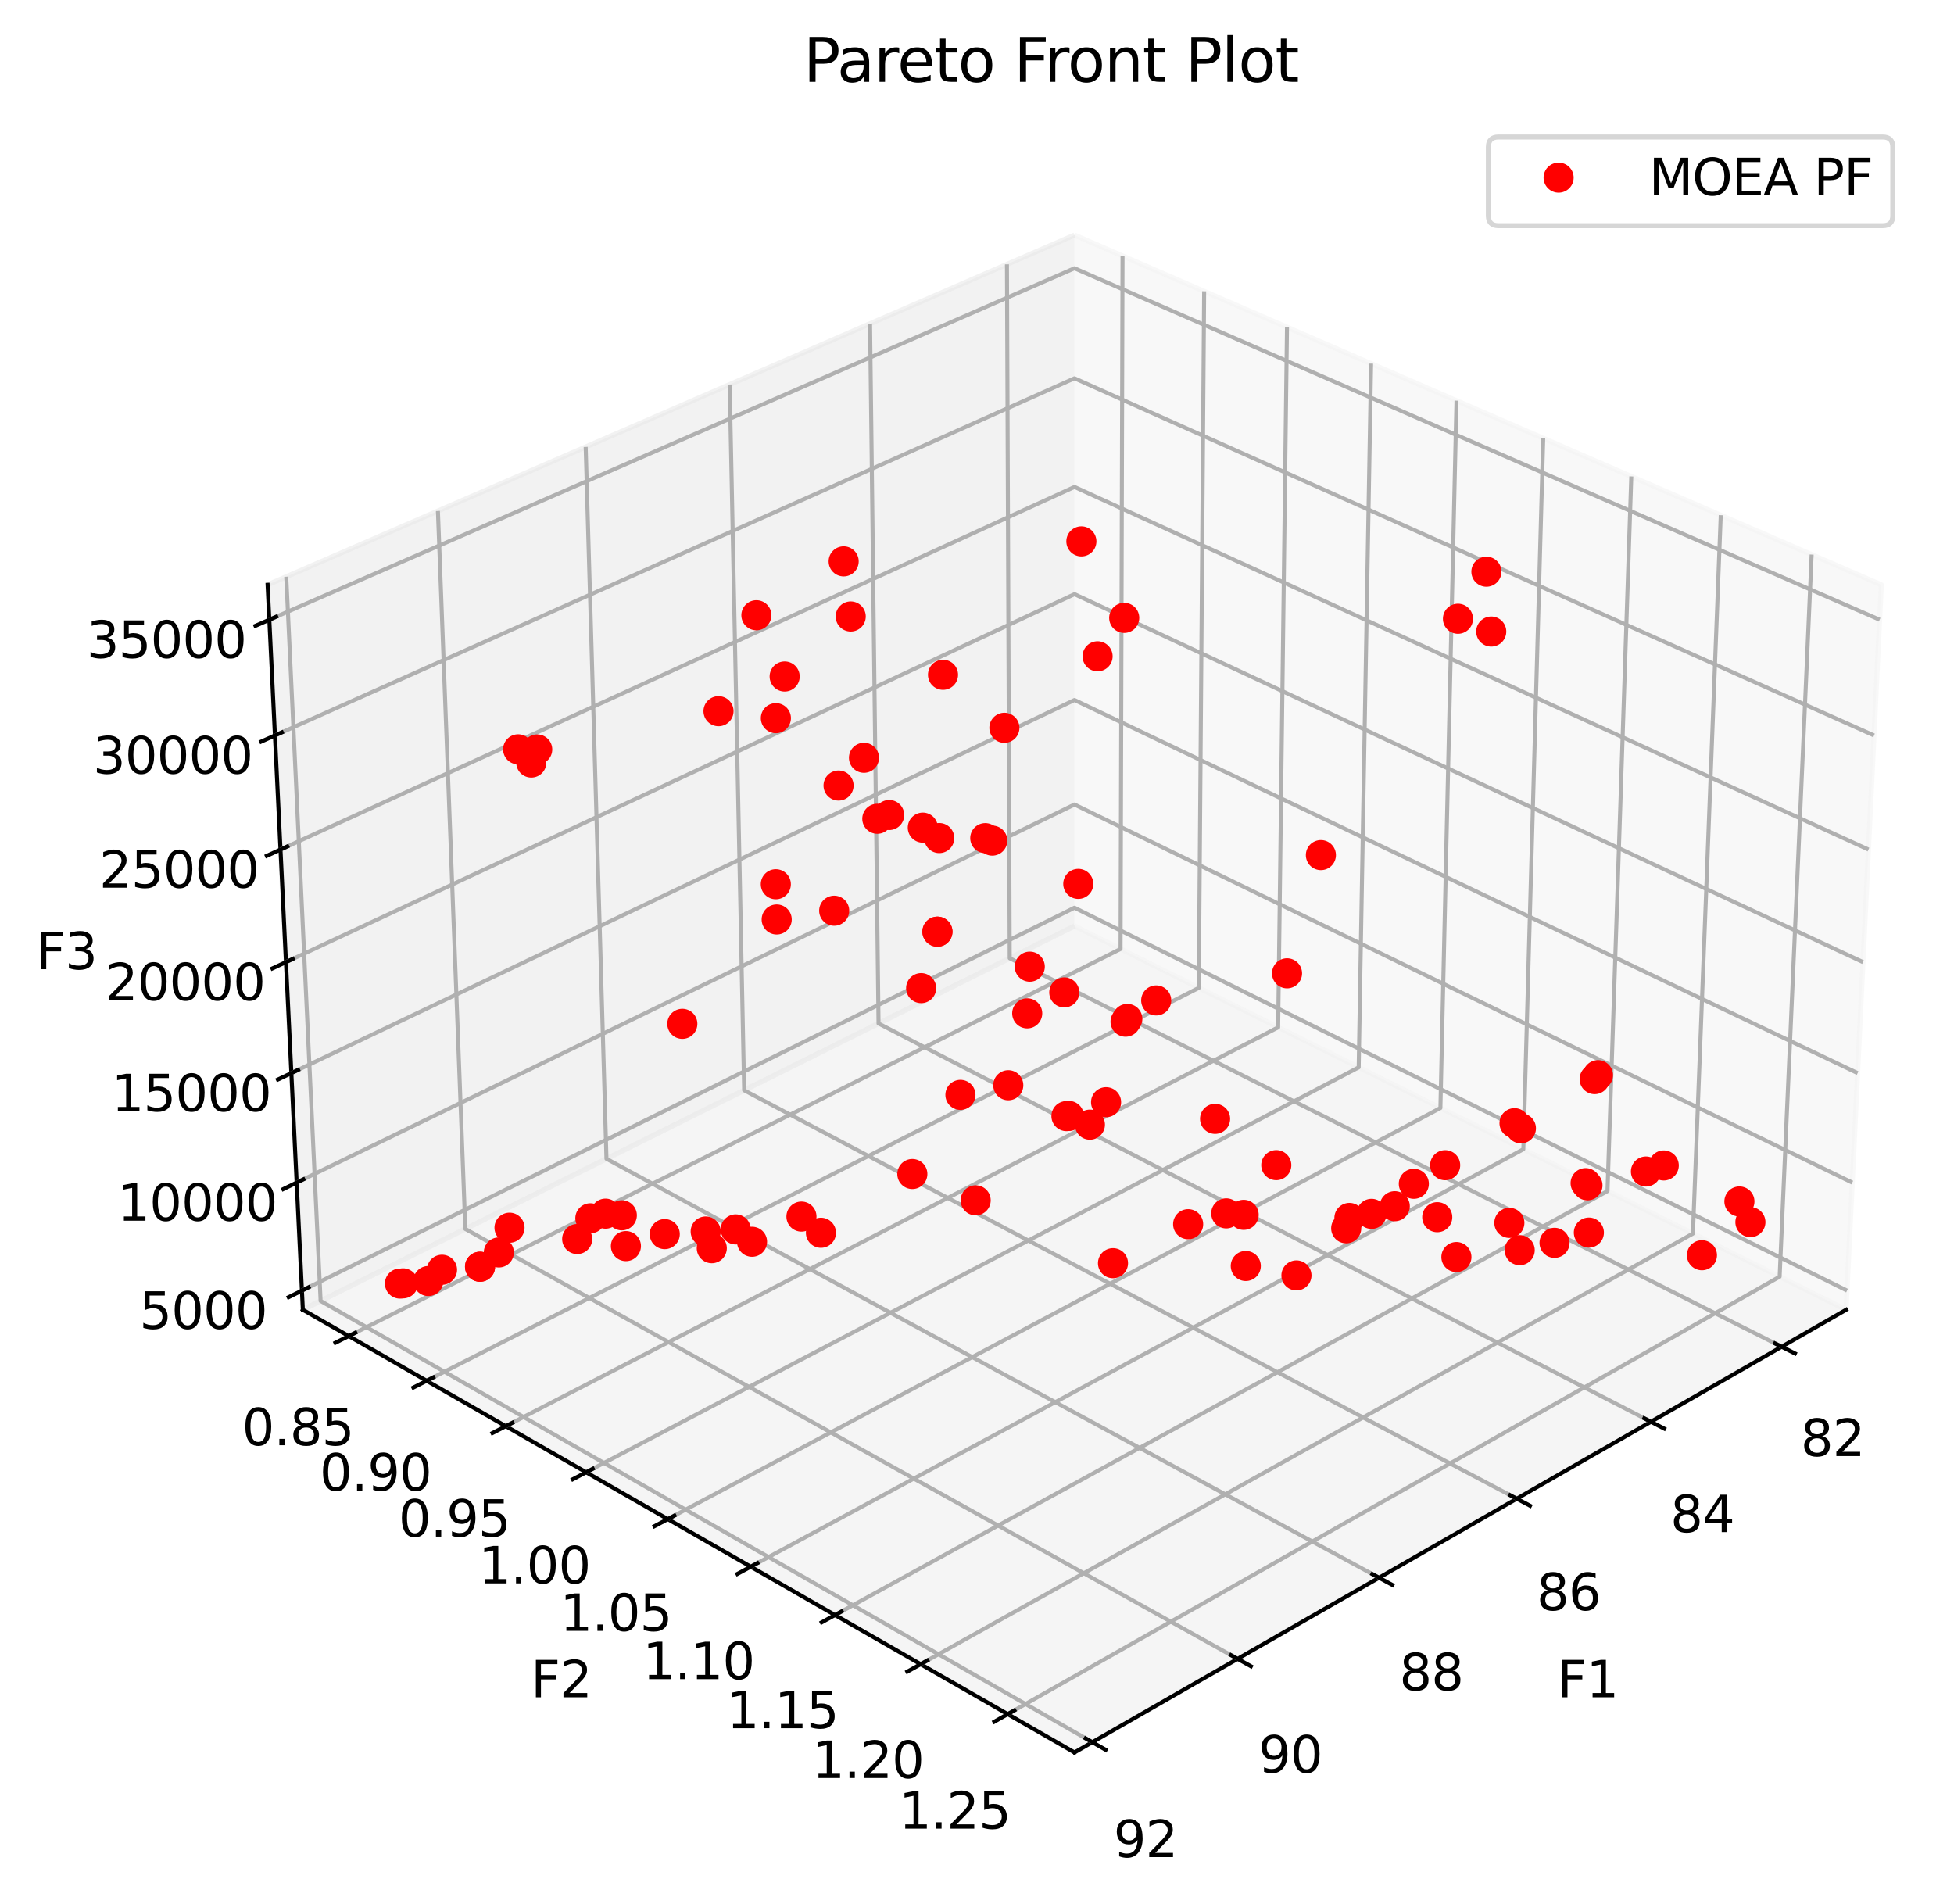 <?xml version="1.0" encoding="utf-8" standalone="no"?>
<!DOCTYPE svg PUBLIC "-//W3C//DTD SVG 1.1//EN"
  "http://www.w3.org/Graphics/SVG/1.1/DTD/svg11.dtd">
<svg height="379.488pt" version="1.1" viewBox="0 0 389.525 379.488" width="389.525pt" xmlns="http://www.w3.org/2000/svg" xmlns:xlink="http://www.w3.org/1999/xlink">
 <defs>
  <style type="text/css">*{stroke-linecap:butt;stroke-linejoin:round;}</style>
 </defs>
 <g id="figure_1">
  <g id="patch_1">
   <path d="M 0 379.488 
L 389.525 379.488 
L 389.525 0 
L 0 0 
z
" style="fill:#ffffff;"/>
  </g>
  <g id="patch_2">
   <path d="M 36.725 367.918 
L 382.325 367.918 
L 382.325 22.318 
L 36.725 22.318 
z
" style="fill:#ffffff;"/>
  </g>
  <g id="pane3d_1">
   <g id="patch_3">
    <path d="M 214.195 184.601 
L 368.018 261.095 
L 375.042 116.574 
L 214.195 46.858 
" style="fill:#f2f2f2;opacity:0.5;stroke:#f2f2f2;stroke-linejoin:miter;"/>
   </g>
  </g>
  <g id="pane3d_2">
   <g id="patch_4">
    <path d="M 214.195 184.601 
L 60.373 261.095 
L 53.349 116.574 
L 214.195 46.858 
" style="fill:#e6e6e6;opacity:0.5;stroke:#e6e6e6;stroke-linejoin:miter;"/>
   </g>
  </g>
  <g id="pane3d_3">
   <g id="patch_5">
    <path d="M 214.195 184.601 
L 60.373 261.095 
L 214.195 349.337 
L 368.018 261.095 
" style="fill:#ececec;opacity:0.5;stroke:#ececec;stroke-linejoin:miter;"/>
   </g>
  </g>
  <g id="axis3d_1">
   <g id="line2d_1">
    <path d="M 368.018 261.095 
L 214.195 349.337 
" style="fill:none;stroke:#000000;stroke-linecap:square;stroke-width:0.8;"/>
   </g>
   <g id="text_1">
    <!-- F1 -->
    <g transform="translate(310.455 338.349)scale(0.1 -0.1)">
     <defs>
      <path d="M 628 4666 
L 3309 4666 
L 3309 4134 
L 1259 4134 
L 1259 2759 
L 3109 2759 
L 3109 2228 
L 1259 2228 
L 1259 0 
L 628 0 
L 628 4666 
z
" id="DejaVuSans-46" transform="scale(0.016)"/>
      <path d="M 794 531 
L 1825 531 
L 1825 4091 
L 703 3866 
L 703 4441 
L 1819 4666 
L 2450 4666 
L 2450 531 
L 3481 531 
L 3481 0 
L 794 0 
L 794 531 
z
" id="DejaVuSans-31" transform="scale(0.016)"/>
     </defs>
     <use xlink:href="#DejaVuSans-46"/>
     <use x="57.52" xlink:href="#DejaVuSans-31"/>
    </g>
   </g>
   <g id="Line3DCollection_1">
    <path d="M 355.167 268.467 
L 201.284 191.022 
L 200.732 52.693 
" style="fill:none;stroke:#b0b0b0;stroke-width:0.8;"/>
    <path d="M 329.105 283.418 
L 175.134 204.026 
L 173.443 64.521 
" style="fill:none;stroke:#b0b0b0;stroke-width:0.8;"/>
    <path d="M 302.361 298.76 
L 148.346 217.347 
L 145.459 76.651 
" style="fill:none;stroke:#b0b0b0;stroke-width:0.8;"/>
    <path d="M 274.907 314.51 
L 120.897 230.998 
L 116.753 89.093 
" style="fill:none;stroke:#b0b0b0;stroke-width:0.8;"/>
    <path d="M 246.714 330.683 
L 92.761 244.989 
L 87.297 101.86 
" style="fill:none;stroke:#b0b0b0;stroke-width:0.8;"/>
    <path d="M 217.752 347.297 
L 63.912 259.335 
L 57.061 114.966 
" style="fill:none;stroke:#b0b0b0;stroke-width:0.8;"/>
   </g>
   <g id="xtick_1">
    <g id="line2d_2">
     <path d="M 353.849 267.804 
L 357.809 269.797 
" style="fill:none;stroke:#000000;stroke-linecap:square;stroke-width:0.8;"/>
    </g>
    <g id="text_2">
     <!-- 82 -->
     <g transform="translate(358.964 290.26)scale(0.1 -0.1)">
      <defs>
       <path d="M 2034 2216 
Q 1584 2216 1326 1975 
Q 1069 1734 1069 1313 
Q 1069 891 1326 650 
Q 1584 409 2034 409 
Q 2484 409 2743 651 
Q 3003 894 3003 1313 
Q 3003 1734 2745 1975 
Q 2488 2216 2034 2216 
z
M 1403 2484 
Q 997 2584 770 2862 
Q 544 3141 544 3541 
Q 544 4100 942 4425 
Q 1341 4750 2034 4750 
Q 2731 4750 3128 4425 
Q 3525 4100 3525 3541 
Q 3525 3141 3298 2862 
Q 3072 2584 2669 2484 
Q 3125 2378 3379 2068 
Q 3634 1759 3634 1313 
Q 3634 634 3220 271 
Q 2806 -91 2034 -91 
Q 1263 -91 848 271 
Q 434 634 434 1313 
Q 434 1759 690 2068 
Q 947 2378 1403 2484 
z
M 1172 3481 
Q 1172 3119 1398 2916 
Q 1625 2713 2034 2713 
Q 2441 2713 2670 2916 
Q 2900 3119 2900 3481 
Q 2900 3844 2670 4047 
Q 2441 4250 2034 4250 
Q 1625 4250 1398 4047 
Q 1172 3844 1172 3481 
z
" id="DejaVuSans-38" transform="scale(0.016)"/>
       <path d="M 1228 531 
L 3431 531 
L 3431 0 
L 469 0 
L 469 531 
Q 828 903 1448 1529 
Q 2069 2156 2228 2338 
Q 2531 2678 2651 2914 
Q 2772 3150 2772 3378 
Q 2772 3750 2511 3984 
Q 2250 4219 1831 4219 
Q 1534 4219 1204 4116 
Q 875 4013 500 3803 
L 500 4441 
Q 881 4594 1212 4672 
Q 1544 4750 1819 4750 
Q 2544 4750 2975 4387 
Q 3406 4025 3406 3419 
Q 3406 3131 3298 2873 
Q 3191 2616 2906 2266 
Q 2828 2175 2409 1742 
Q 1991 1309 1228 531 
z
" id="DejaVuSans-32" transform="scale(0.016)"/>
      </defs>
      <use xlink:href="#DejaVuSans-38"/>
      <use x="63.623" xlink:href="#DejaVuSans-32"/>
     </g>
    </g>
   </g>
   <g id="xtick_2">
    <g id="line2d_3">
     <path d="M 327.785 282.737 
L 331.751 284.782 
" style="fill:none;stroke:#000000;stroke-linecap:square;stroke-width:0.8;"/>
    </g>
    <g id="text_3">
     <!-- 84 -->
     <g transform="translate(332.987 305.422)scale(0.1 -0.1)">
      <defs>
       <path d="M 2419 4116 
L 825 1625 
L 2419 1625 
L 2419 4116 
z
M 2253 4666 
L 3047 4666 
L 3047 1625 
L 3713 1625 
L 3713 1100 
L 3047 1100 
L 3047 0 
L 2419 0 
L 2419 1100 
L 313 1100 
L 313 1709 
L 2253 4666 
z
" id="DejaVuSans-34" transform="scale(0.016)"/>
      </defs>
      <use xlink:href="#DejaVuSans-38"/>
      <use x="63.623" xlink:href="#DejaVuSans-34"/>
     </g>
    </g>
   </g>
   <g id="xtick_3">
    <g id="line2d_4">
     <path d="M 301.039 298.061 
L 305.01 300.16 
" style="fill:none;stroke:#000000;stroke-linecap:square;stroke-width:0.8;"/>
    </g>
    <g id="text_4">
     <!-- 86 -->
     <g transform="translate(306.328 320.981)scale(0.1 -0.1)">
      <defs>
       <path d="M 2113 2584 
Q 1688 2584 1439 2293 
Q 1191 2003 1191 1497 
Q 1191 994 1439 701 
Q 1688 409 2113 409 
Q 2538 409 2786 701 
Q 3034 994 3034 1497 
Q 3034 2003 2786 2293 
Q 2538 2584 2113 2584 
z
M 3366 4563 
L 3366 3988 
Q 3128 4100 2886 4159 
Q 2644 4219 2406 4219 
Q 1781 4219 1451 3797 
Q 1122 3375 1075 2522 
Q 1259 2794 1537 2939 
Q 1816 3084 2150 3084 
Q 2853 3084 3261 2657 
Q 3669 2231 3669 1497 
Q 3669 778 3244 343 
Q 2819 -91 2113 -91 
Q 1303 -91 875 529 
Q 447 1150 447 2328 
Q 447 3434 972 4092 
Q 1497 4750 2381 4750 
Q 2619 4750 2861 4703 
Q 3103 4656 3366 4563 
z
" id="DejaVuSans-36" transform="scale(0.016)"/>
      </defs>
      <use xlink:href="#DejaVuSans-38"/>
      <use x="63.623" xlink:href="#DejaVuSans-36"/>
     </g>
    </g>
   </g>
   <g id="xtick_4">
    <g id="line2d_5">
     <path d="M 273.583 313.792 
L 277.558 315.947 
" style="fill:none;stroke:#000000;stroke-linecap:square;stroke-width:0.8;"/>
    </g>
    <g id="text_5">
     <!-- 88 -->
     <g transform="translate(278.96 336.954)scale(0.1 -0.1)">
      <use xlink:href="#DejaVuSans-38"/>
      <use x="63.623" xlink:href="#DejaVuSans-38"/>
     </g>
    </g>
   </g>
   <g id="xtick_5">
    <g id="line2d_6">
     <path d="M 245.39 329.946 
L 249.367 332.159 
" style="fill:none;stroke:#000000;stroke-linecap:square;stroke-width:0.8;"/>
    </g>
    <g id="text_6">
     <!-- 90 -->
     <g transform="translate(250.855 353.357)scale(0.1 -0.1)">
      <defs>
       <path d="M 703 97 
L 703 672 
Q 941 559 1184 500 
Q 1428 441 1663 441 
Q 2288 441 2617 861 
Q 2947 1281 2994 2138 
Q 2813 1869 2534 1725 
Q 2256 1581 1919 1581 
Q 1219 1581 811 2004 
Q 403 2428 403 3163 
Q 403 3881 828 4315 
Q 1253 4750 1959 4750 
Q 2769 4750 3195 4129 
Q 3622 3509 3622 2328 
Q 3622 1225 3098 567 
Q 2575 -91 1691 -91 
Q 1453 -91 1209 -44 
Q 966 3 703 97 
z
M 1959 2075 
Q 2384 2075 2632 2365 
Q 2881 2656 2881 3163 
Q 2881 3666 2632 3958 
Q 2384 4250 1959 4250 
Q 1534 4250 1286 3958 
Q 1038 3666 1038 3163 
Q 1038 2656 1286 2365 
Q 1534 2075 1959 2075 
z
" id="DejaVuSans-39" transform="scale(0.016)"/>
       <path d="M 2034 4250 
Q 1547 4250 1301 3770 
Q 1056 3291 1056 2328 
Q 1056 1369 1301 889 
Q 1547 409 2034 409 
Q 2525 409 2770 889 
Q 3016 1369 3016 2328 
Q 3016 3291 2770 3770 
Q 2525 4250 2034 4250 
z
M 2034 4750 
Q 2819 4750 3233 4129 
Q 3647 3509 3647 2328 
Q 3647 1150 3233 529 
Q 2819 -91 2034 -91 
Q 1250 -91 836 529 
Q 422 1150 422 2328 
Q 422 3509 836 4129 
Q 1250 4750 2034 4750 
z
" id="DejaVuSans-30" transform="scale(0.016)"/>
      </defs>
      <use xlink:href="#DejaVuSans-39"/>
      <use x="63.623" xlink:href="#DejaVuSans-30"/>
     </g>
    </g>
   </g>
   <g id="xtick_6">
    <g id="line2d_7">
     <path d="M 216.428 346.539 
L 220.406 348.814 
" style="fill:none;stroke:#000000;stroke-linecap:square;stroke-width:0.8;"/>
    </g>
    <g id="text_7">
     <!-- 92 -->
     <g transform="translate(221.982 370.209)scale(0.1 -0.1)">
      <use xlink:href="#DejaVuSans-39"/>
      <use x="63.623" xlink:href="#DejaVuSans-32"/>
     </g>
    </g>
   </g>
  </g>
  <g id="axis3d_2">
   <g id="line2d_8">
    <path d="M 60.373 261.095 
L 214.195 349.337 
" style="fill:none;stroke:#000000;stroke-linecap:square;stroke-width:0.8;"/>
   </g>
   <g id="text_8">
    <!-- F2 -->
    <g transform="translate(105.822 338.349)scale(0.1 -0.1)">
     <use xlink:href="#DejaVuSans-46"/>
     <use x="57.52" xlink:href="#DejaVuSans-32"/>
    </g>
   </g>
   <g id="Line3DCollection_2">
    <path d="M 223.773 51.009 
L 223.381 189.169 
L 69.514 266.339 
" style="fill:none;stroke:#b0b0b0;stroke-width:0.8;"/>
    <path d="M 240.042 58.061 
L 238.976 196.924 
L 85.048 275.25 
" style="fill:none;stroke:#b0b0b0;stroke-width:0.8;"/>
    <path d="M 256.557 65.219 
L 254.798 204.792 
L 100.823 284.3 
" style="fill:none;stroke:#b0b0b0;stroke-width:0.8;"/>
    <path d="M 273.324 72.486 
L 270.851 212.775 
L 116.846 293.491 
" style="fill:none;stroke:#b0b0b0;stroke-width:0.8;"/>
    <path d="M 290.349 79.865 
L 287.14 220.875 
L 133.121 302.828 
" style="fill:none;stroke:#b0b0b0;stroke-width:0.8;"/>
    <path d="M 307.637 87.359 
L 303.67 229.096 
L 149.656 312.314 
" style="fill:none;stroke:#b0b0b0;stroke-width:0.8;"/>
    <path d="M 325.195 94.969 
L 320.447 237.439 
L 166.457 321.952 
" style="fill:none;stroke:#b0b0b0;stroke-width:0.8;"/>
    <path d="M 343.029 102.699 
L 337.477 245.908 
L 183.53 331.745 
" style="fill:none;stroke:#b0b0b0;stroke-width:0.8;"/>
    <path d="M 361.145 110.551 
L 354.765 254.505 
L 200.881 341.699 
" style="fill:none;stroke:#b0b0b0;stroke-width:0.8;"/>
   </g>
   <g id="xtick_7">
    <g id="line2d_9">
     <path d="M 70.833 265.678 
L 66.873 267.664 
" style="fill:none;stroke:#000000;stroke-linecap:square;stroke-width:0.8;"/>
    </g>
    <g id="text_9">
     <!-- 0.85 -->
     <g transform="translate(48.234 288.102)scale(0.1 -0.1)">
      <defs>
       <path d="M 684 794 
L 1344 794 
L 1344 0 
L 684 0 
L 684 794 
z
" id="DejaVuSans-2e" transform="scale(0.016)"/>
       <path d="M 691 4666 
L 3169 4666 
L 3169 4134 
L 1269 4134 
L 1269 2991 
Q 1406 3038 1543 3061 
Q 1681 3084 1819 3084 
Q 2600 3084 3056 2656 
Q 3513 2228 3513 1497 
Q 3513 744 3044 326 
Q 2575 -91 1722 -91 
Q 1428 -91 1123 -41 
Q 819 9 494 109 
L 494 744 
Q 775 591 1075 516 
Q 1375 441 1709 441 
Q 2250 441 2565 725 
Q 2881 1009 2881 1497 
Q 2881 1984 2565 2268 
Q 2250 2553 1709 2553 
Q 1456 2553 1204 2497 
Q 953 2441 691 2322 
L 691 4666 
z
" id="DejaVuSans-35" transform="scale(0.016)"/>
      </defs>
      <use xlink:href="#DejaVuSans-30"/>
      <use x="63.623" xlink:href="#DejaVuSans-2e"/>
      <use x="95.41" xlink:href="#DejaVuSans-38"/>
      <use x="159.033" xlink:href="#DejaVuSans-35"/>
     </g>
    </g>
   </g>
   <g id="xtick_8">
    <g id="line2d_10">
     <path d="M 86.367 274.579 
L 82.404 276.596 
" style="fill:none;stroke:#000000;stroke-linecap:square;stroke-width:0.8;"/>
    </g>
    <g id="text_10">
     <!-- 0.90 -->
     <g transform="translate(63.717 297.139)scale(0.1 -0.1)">
      <use xlink:href="#DejaVuSans-30"/>
      <use x="63.623" xlink:href="#DejaVuSans-2e"/>
      <use x="95.41" xlink:href="#DejaVuSans-39"/>
      <use x="159.033" xlink:href="#DejaVuSans-30"/>
     </g>
    </g>
   </g>
   <g id="xtick_9">
    <g id="line2d_11">
     <path d="M 102.144 283.618 
L 98.177 285.666 
" style="fill:none;stroke:#000000;stroke-linecap:square;stroke-width:0.8;"/>
    </g>
    <g id="text_11">
     <!-- 0.95 -->
     <g transform="translate(79.441 306.316)scale(0.1 -0.1)">
      <use xlink:href="#DejaVuSans-30"/>
      <use x="63.623" xlink:href="#DejaVuSans-2e"/>
      <use x="95.41" xlink:href="#DejaVuSans-39"/>
      <use x="159.033" xlink:href="#DejaVuSans-35"/>
     </g>
    </g>
   </g>
   <g id="xtick_10">
    <g id="line2d_12">
     <path d="M 118.167 292.799 
L 114.198 294.879 
" style="fill:none;stroke:#000000;stroke-linecap:square;stroke-width:0.8;"/>
    </g>
    <g id="text_12">
     <!-- 1.00 -->
     <g transform="translate(95.413 315.637)scale(0.1 -0.1)">
      <use xlink:href="#DejaVuSans-31"/>
      <use x="63.623" xlink:href="#DejaVuSans-2e"/>
      <use x="95.41" xlink:href="#DejaVuSans-30"/>
      <use x="159.033" xlink:href="#DejaVuSans-30"/>
     </g>
    </g>
   </g>
   <g id="xtick_11">
    <g id="line2d_13">
     <path d="M 134.444 302.125 
L 130.472 304.238 
" style="fill:none;stroke:#000000;stroke-linecap:square;stroke-width:0.8;"/>
    </g>
    <g id="text_13">
     <!-- 1.05 -->
     <g transform="translate(111.637 325.106)scale(0.1 -0.1)">
      <use xlink:href="#DejaVuSans-31"/>
      <use x="63.623" xlink:href="#DejaVuSans-2e"/>
      <use x="95.41" xlink:href="#DejaVuSans-30"/>
      <use x="159.033" xlink:href="#DejaVuSans-35"/>
     </g>
    </g>
   </g>
   <g id="xtick_12">
    <g id="line2d_14">
     <path d="M 150.98 311.599 
L 147.006 313.746 
" style="fill:none;stroke:#000000;stroke-linecap:square;stroke-width:0.8;"/>
    </g>
    <g id="text_14">
     <!-- 1.10 -->
     <g transform="translate(128.12 334.727)scale(0.1 -0.1)">
      <use xlink:href="#DejaVuSans-31"/>
      <use x="63.623" xlink:href="#DejaVuSans-2e"/>
      <use x="95.41" xlink:href="#DejaVuSans-31"/>
      <use x="159.033" xlink:href="#DejaVuSans-30"/>
     </g>
    </g>
   </g>
   <g id="xtick_13">
    <g id="line2d_15">
     <path d="M 167.781 321.225 
L 163.805 323.407 
" style="fill:none;stroke:#000000;stroke-linecap:square;stroke-width:0.8;"/>
    </g>
    <g id="text_15">
     <!-- 1.15 -->
     <g transform="translate(144.868 344.502)scale(0.1 -0.1)">
      <use xlink:href="#DejaVuSans-31"/>
      <use x="63.623" xlink:href="#DejaVuSans-2e"/>
      <use x="95.41" xlink:href="#DejaVuSans-31"/>
      <use x="159.033" xlink:href="#DejaVuSans-35"/>
     </g>
    </g>
   </g>
   <g id="xtick_14">
    <g id="line2d_16">
     <path d="M 184.854 331.007 
L 180.877 333.224 
" style="fill:none;stroke:#000000;stroke-linecap:square;stroke-width:0.8;"/>
    </g>
    <g id="text_16">
     <!-- 1.20 -->
     <g transform="translate(161.888 354.435)scale(0.1 -0.1)">
      <use xlink:href="#DejaVuSans-31"/>
      <use x="63.623" xlink:href="#DejaVuSans-2e"/>
      <use x="95.41" xlink:href="#DejaVuSans-32"/>
      <use x="159.033" xlink:href="#DejaVuSans-30"/>
     </g>
    </g>
   </g>
   <g id="xtick_15">
    <g id="line2d_17">
     <path d="M 202.205 340.949 
L 198.227 343.202 
" style="fill:none;stroke:#000000;stroke-linecap:square;stroke-width:0.8;"/>
    </g>
    <g id="text_17">
     <!-- 1.25 -->
     <g transform="translate(179.186 364.531)scale(0.1 -0.1)">
      <use xlink:href="#DejaVuSans-31"/>
      <use x="63.623" xlink:href="#DejaVuSans-2e"/>
      <use x="95.41" xlink:href="#DejaVuSans-32"/>
      <use x="159.033" xlink:href="#DejaVuSans-35"/>
     </g>
    </g>
   </g>
  </g>
  <g id="axis3d_3">
   <g id="line2d_18">
    <path d="M 60.373 261.095 
L 53.349 116.574 
" style="fill:none;stroke:#000000;stroke-linecap:square;stroke-width:0.8;"/>
   </g>
   <g id="text_18">
    <!-- F3 -->
    <g transform="translate(7.2 193.207)scale(0.1 -0.1)">
     <defs>
      <path d="M 2597 2516 
Q 3050 2419 3304 2112 
Q 3559 1806 3559 1356 
Q 3559 666 3084 287 
Q 2609 -91 1734 -91 
Q 1441 -91 1130 -33 
Q 819 25 488 141 
L 488 750 
Q 750 597 1062 519 
Q 1375 441 1716 441 
Q 2309 441 2620 675 
Q 2931 909 2931 1356 
Q 2931 1769 2642 2001 
Q 2353 2234 1838 2234 
L 1294 2234 
L 1294 2753 
L 1863 2753 
Q 2328 2753 2575 2939 
Q 2822 3125 2822 3475 
Q 2822 3834 2567 4026 
Q 2313 4219 1838 4219 
Q 1578 4219 1281 4162 
Q 984 4106 628 3988 
L 628 4550 
Q 988 4650 1302 4700 
Q 1616 4750 1894 4750 
Q 2613 4750 3031 4423 
Q 3450 4097 3450 3541 
Q 3450 3153 3228 2886 
Q 3006 2619 2597 2516 
z
" id="DejaVuSans-33" transform="scale(0.016)"/>
     </defs>
     <use xlink:href="#DejaVuSans-46"/>
     <use x="57.52" xlink:href="#DejaVuSans-33"/>
    </g>
   </g>
   <g id="Line3DCollection_3">
    <path d="M 60.187 257.277 
L 214.195 180.951 
L 368.204 257.277 
" style="fill:none;stroke:#b0b0b0;stroke-width:0.8;"/>
    <path d="M 59.141 235.745 
L 214.195 160.379 
L 369.25 235.745 
" style="fill:none;stroke:#b0b0b0;stroke-width:0.8;"/>
    <path d="M 58.08 213.918 
L 214.195 139.544 
L 370.311 213.918 
" style="fill:none;stroke:#b0b0b0;stroke-width:0.8;"/>
    <path d="M 57.005 191.791 
L 214.195 118.442 
L 371.386 191.791 
" style="fill:none;stroke:#b0b0b0;stroke-width:0.8;"/>
    <path d="M 55.914 169.356 
L 214.195 97.067 
L 372.477 169.356 
" style="fill:none;stroke:#b0b0b0;stroke-width:0.8;"/>
    <path d="M 54.809 146.608 
L 214.195 75.415 
L 373.582 146.608 
" style="fill:none;stroke:#b0b0b0;stroke-width:0.8;"/>
    <path d="M 53.688 123.54 
L 214.195 53.478 
L 374.703 123.54 
" style="fill:none;stroke:#b0b0b0;stroke-width:0.8;"/>
   </g>
   <g id="xtick_16">
    <g id="line2d_19">
     <path d="M 61.507 256.623 
L 57.544 258.587 
" style="fill:none;stroke:#000000;stroke-linecap:square;stroke-width:0.8;"/>
    </g>
    <g id="text_19">
     <!-- 5000 -->
     <g transform="translate(27.783 264.875)scale(0.1 -0.1)">
      <use xlink:href="#DejaVuSans-35"/>
      <use x="63.623" xlink:href="#DejaVuSans-30"/>
      <use x="127.246" xlink:href="#DejaVuSans-30"/>
      <use x="190.869" xlink:href="#DejaVuSans-30"/>
     </g>
    </g>
   </g>
   <g id="xtick_17">
    <g id="line2d_20">
     <path d="M 60.47 235.099 
L 56.479 237.039 
" style="fill:none;stroke:#000000;stroke-linecap:square;stroke-width:0.8;"/>
    </g>
    <g id="text_20">
     <!-- 10000 -->
     <g transform="translate(23.422 243.343)scale(0.1 -0.1)">
      <use xlink:href="#DejaVuSans-31"/>
      <use x="63.623" xlink:href="#DejaVuSans-30"/>
      <use x="127.246" xlink:href="#DejaVuSans-30"/>
      <use x="190.869" xlink:href="#DejaVuSans-30"/>
      <use x="254.492" xlink:href="#DejaVuSans-30"/>
     </g>
    </g>
   </g>
   <g id="xtick_18">
    <g id="line2d_21">
     <path d="M 59.419 213.28 
L 55.398 215.196 
" style="fill:none;stroke:#000000;stroke-linecap:square;stroke-width:0.8;"/>
    </g>
    <g id="text_21">
     <!-- 15000 -->
     <g transform="translate(22.226 221.516)scale(0.1 -0.1)">
      <use xlink:href="#DejaVuSans-31"/>
      <use x="63.623" xlink:href="#DejaVuSans-35"/>
      <use x="127.246" xlink:href="#DejaVuSans-30"/>
      <use x="190.869" xlink:href="#DejaVuSans-30"/>
      <use x="254.492" xlink:href="#DejaVuSans-30"/>
     </g>
    </g>
   </g>
   <g id="xtick_19">
    <g id="line2d_22">
     <path d="M 58.353 191.161 
L 54.303 193.051 
" style="fill:none;stroke:#000000;stroke-linecap:square;stroke-width:0.8;"/>
    </g>
    <g id="text_22">
     <!-- 20000 -->
     <g transform="translate(21.013 199.389)scale(0.1 -0.1)">
      <use xlink:href="#DejaVuSans-32"/>
      <use x="63.623" xlink:href="#DejaVuSans-30"/>
      <use x="127.246" xlink:href="#DejaVuSans-30"/>
      <use x="190.869" xlink:href="#DejaVuSans-30"/>
      <use x="254.492" xlink:href="#DejaVuSans-30"/>
     </g>
    </g>
   </g>
   <g id="xtick_20">
    <g id="line2d_23">
     <path d="M 57.273 168.736 
L 53.193 170.599 
" style="fill:none;stroke:#000000;stroke-linecap:square;stroke-width:0.8;"/>
    </g>
    <g id="text_23">
     <!-- 25000 -->
     <g transform="translate(19.783 176.955)scale(0.1 -0.1)">
      <use xlink:href="#DejaVuSans-32"/>
      <use x="63.623" xlink:href="#DejaVuSans-35"/>
      <use x="127.246" xlink:href="#DejaVuSans-30"/>
      <use x="190.869" xlink:href="#DejaVuSans-30"/>
      <use x="254.492" xlink:href="#DejaVuSans-30"/>
     </g>
    </g>
   </g>
   <g id="xtick_21">
    <g id="line2d_24">
     <path d="M 56.177 145.997 
L 52.067 147.833 
" style="fill:none;stroke:#000000;stroke-linecap:square;stroke-width:0.8;"/>
    </g>
    <g id="text_24">
     <!-- 30000 -->
     <g transform="translate(18.536 154.207)scale(0.1 -0.1)">
      <use xlink:href="#DejaVuSans-33"/>
      <use x="63.623" xlink:href="#DejaVuSans-30"/>
      <use x="127.246" xlink:href="#DejaVuSans-30"/>
      <use x="190.869" xlink:href="#DejaVuSans-30"/>
      <use x="254.492" xlink:href="#DejaVuSans-30"/>
     </g>
    </g>
   </g>
   <g id="xtick_22">
    <g id="line2d_25">
     <path d="M 55.066 122.939 
L 50.925 124.746 
" style="fill:none;stroke:#000000;stroke-linecap:square;stroke-width:0.8;"/>
    </g>
    <g id="text_25">
     <!-- 35000 -->
     <g transform="translate(17.272 131.139)scale(0.1 -0.1)">
      <use xlink:href="#DejaVuSans-33"/>
      <use x="63.623" xlink:href="#DejaVuSans-35"/>
      <use x="127.246" xlink:href="#DejaVuSans-30"/>
      <use x="190.869" xlink:href="#DejaVuSans-30"/>
      <use x="254.492" xlink:href="#DejaVuSans-30"/>
     </g>
    </g>
   </g>
  </g>
  <g id="axes_1">
   <g id="line2d_26">
    <defs>
     <path d="M 0 2.5 
C 0.663 2.5 1.299 2.237 1.768 1.768 
C 2.237 1.299 2.5 0.663 2.5 0 
C 2.5 -0.663 2.237 -1.299 1.768 -1.768 
C 1.299 -2.237 0.663 -2.5 0 -2.5 
C -0.663 -2.5 -1.299 -2.237 -1.768 -1.768 
C -2.237 -1.299 -2.5 -0.663 -2.5 0 
C -2.5 0.663 -2.237 1.299 -1.768 1.768 
C -1.299 2.237 -0.663 2.5 0 2.5 
z
" id="md6da00541d" style="stroke:#ff0000;"/>
    </defs>
    <g clip-path="url(#p28b0814c2e)">
     <use style="fill:#ff0000;stroke:#ff0000;" x="149.919" xlink:href="#md6da00541d" y="247.539"/>
     <use style="fill:#ff0000;stroke:#ff0000;" x="214.951" xlink:href="#md6da00541d" y="176.198"/>
     <use style="fill:#ff0000;stroke:#ff0000;" x="154.67" xlink:href="#md6da00541d" y="143.163"/>
     <use style="fill:#ff0000;stroke:#ff0000;" x="244.449" xlink:href="#md6da00541d" y="241.88"/>
     <use style="fill:#ff0000;stroke:#ff0000;" x="221.872" xlink:href="#md6da00541d" y="251.811"/>
     <use style="fill:#ff0000;stroke:#ff0000;" x="95.695" xlink:href="#md6da00541d" y="252.517"/>
     <use style="fill:#ff0000;stroke:#ff0000;" x="212.161" xlink:href="#md6da00541d" y="197.833"/>
     <use style="fill:#ff0000;stroke:#ff0000;" x="215.569" xlink:href="#md6da00541d" y="107.921"/>
     <use style="fill:#ff0000;stroke:#ff0000;" x="247.919" xlink:href="#md6da00541d" y="242.174"/>
     <use style="fill:#ff0000;stroke:#ff0000;" x="303.19" xlink:href="#md6da00541d" y="224.93"/>
     <use style="fill:#ff0000;stroke:#ff0000;" x="124.774" xlink:href="#md6da00541d" y="248.404"/>
     <use style="fill:#ff0000;stroke:#ff0000;" x="177.257" xlink:href="#md6da00541d" y="162.47"/>
     <use style="fill:#ff0000;stroke:#ff0000;" x="156.419" xlink:href="#md6da00541d" y="134.855"/>
     <use style="fill:#ff0000;stroke:#ff0000;" x="200.223" xlink:href="#md6da00541d" y="145.087"/>
     <use style="fill:#ff0000;stroke:#ff0000;" x="168.182" xlink:href="#md6da00541d" y="111.904"/>
     <use style="fill:#ff0000;stroke:#ff0000;" x="286.511" xlink:href="#md6da00541d" y="242.64"/>
     <use style="fill:#ff0000;stroke:#ff0000;" x="107.09" xlink:href="#md6da00541d" y="149.401"/>
     <use style="fill:#ff0000;stroke:#ff0000;" x="136.02" xlink:href="#md6da00541d" y="204.097"/>
     <use style="fill:#ff0000;stroke:#ff0000;" x="236.852" xlink:href="#md6da00541d" y="244.04"/>
     <use style="fill:#ff0000;stroke:#ff0000;" x="123.961" xlink:href="#md6da00541d" y="242.265"/>
     <use style="fill:#ff0000;stroke:#ff0000;" x="230.487" xlink:href="#md6da00541d" y="199.432"/>
     <use style="fill:#ff0000;stroke:#ff0000;" x="174.89" xlink:href="#md6da00541d" y="163.217"/>
     <use style="fill:#ff0000;stroke:#ff0000;" x="339.277" xlink:href="#md6da00541d" y="250.225"/>
     <use style="fill:#ff0000;stroke:#ff0000;" x="302.949" xlink:href="#md6da00541d" y="249.217"/>
     <use style="fill:#ff0000;stroke:#ff0000;" x="141.893" xlink:href="#md6da00541d" y="248.82"/>
     <use style="fill:#ff0000;stroke:#ff0000;" x="85.384" xlink:href="#md6da00541d" y="255.369"/>
     <use style="fill:#ff0000;stroke:#ff0000;" x="194.496" xlink:href="#md6da00541d" y="239.281"/>
     <use style="fill:#ff0000;stroke:#ff0000;" x="290.33" xlink:href="#md6da00541d" y="250.586"/>
     <use style="fill:#ff0000;stroke:#ff0000;" x="269.005" xlink:href="#md6da00541d" y="242.791"/>
     <use style="fill:#ff0000;stroke:#ff0000;" x="183.96" xlink:href="#md6da00541d" y="164.984"/>
     <use style="fill:#ff0000;stroke:#ff0000;" x="296.311" xlink:href="#md6da00541d" y="113.965"/>
     <use style="fill:#ff0000;stroke:#ff0000;" x="146.663" xlink:href="#md6da00541d" y="245.078"/>
     <use style="fill:#ff0000;stroke:#ff0000;" x="346.749" xlink:href="#md6da00541d" y="239.508"/>
     <use style="fill:#ff0000;stroke:#ff0000;" x="105.911" xlink:href="#md6da00541d" y="152.013"/>
     <use style="fill:#ff0000;stroke:#ff0000;" x="169.588" xlink:href="#md6da00541d" y="122.893"/>
     <use style="fill:#ff0000;stroke:#ff0000;" x="115.062" xlink:href="#md6da00541d" y="246.994"/>
     <use style="fill:#ff0000;stroke:#ff0000;" x="213.067" xlink:href="#md6da00541d" y="222.455"/>
     <use style="fill:#ff0000;stroke:#ff0000;" x="316.09" xlink:href="#md6da00541d" y="235.85"/>
     <use style="fill:#ff0000;stroke:#ff0000;" x="205.282" xlink:href="#md6da00541d" y="192.698"/>
     <use style="fill:#ff0000;stroke:#ff0000;" x="197.803" xlink:href="#md6da00541d" y="167.573"/>
     <use style="fill:#ff0000;stroke:#ff0000;" x="217.269" xlink:href="#md6da00541d" y="224.196"/>
     <use style="fill:#ff0000;stroke:#ff0000;" x="300.886" xlink:href="#md6da00541d" y="243.775"/>
     <use style="fill:#ff0000;stroke:#ff0000;" x="316.737" xlink:href="#md6da00541d" y="245.711"/>
     <use style="fill:#ff0000;stroke:#ff0000;" x="318.547" xlink:href="#md6da00541d" y="214.327"/>
     <use style="fill:#ff0000;stroke:#ff0000;" x="143.234" xlink:href="#md6da00541d" y="141.772"/>
     <use style="fill:#ff0000;stroke:#ff0000;" x="242.224" xlink:href="#md6da00541d" y="223.036"/>
     <use style="fill:#ff0000;stroke:#ff0000;" x="258.442" xlink:href="#md6da00541d" y="254.247"/>
     <use style="fill:#ff0000;stroke:#ff0000;" x="309.893" xlink:href="#md6da00541d" y="247.751"/>
     <use style="fill:#ff0000;stroke:#ff0000;" x="301.915" xlink:href="#md6da00541d" y="223.902"/>
     <use style="fill:#ff0000;stroke:#ff0000;" x="200.996" xlink:href="#md6da00541d" y="216.337"/>
     <use style="fill:#ff0000;stroke:#ff0000;" x="317.886" xlink:href="#md6da00541d" y="215.116"/>
     <use style="fill:#ff0000;stroke:#ff0000;" x="154.658" xlink:href="#md6da00541d" y="176.27"/>
     <use style="fill:#ff0000;stroke:#ff0000;" x="316.458" xlink:href="#md6da00541d" y="236.291"/>
     <use style="fill:#ff0000;stroke:#ff0000;" x="248.343" xlink:href="#md6da00541d" y="252.368"/>
     <use style="fill:#ff0000;stroke:#ff0000;" x="99.44" xlink:href="#md6da00541d" y="249.667"/>
     <use style="fill:#ff0000;stroke:#ff0000;" x="220.493" xlink:href="#md6da00541d" y="219.718"/>
     <use style="fill:#ff0000;stroke:#ff0000;" x="166.295" xlink:href="#md6da00541d" y="181.547"/>
     <use style="fill:#ff0000;stroke:#ff0000;" x="191.46" xlink:href="#md6da00541d" y="218.258"/>
     <use style="fill:#ff0000;stroke:#ff0000;" x="186.873" xlink:href="#md6da00541d" y="185.723"/>
     <use style="fill:#ff0000;stroke:#ff0000;" x="348.941" xlink:href="#md6da00541d" y="243.626"/>
     <use style="fill:#ff0000;stroke:#ff0000;" x="224.377" xlink:href="#md6da00541d" y="203.666"/>
     <use style="fill:#ff0000;stroke:#ff0000;" x="212.595" xlink:href="#md6da00541d" y="222.492"/>
     <use style="fill:#ff0000;stroke:#ff0000;" x="328.114" xlink:href="#md6da00541d" y="233.536"/>
     <use style="fill:#ff0000;stroke:#ff0000;" x="204.772" xlink:href="#md6da00541d" y="202.006"/>
     <use style="fill:#ff0000;stroke:#ff0000;" x="159.769" xlink:href="#md6da00541d" y="242.52"/>
     <use style="fill:#ff0000;stroke:#ff0000;" x="88.115" xlink:href="#md6da00541d" y="253.121"/>
     <use style="fill:#ff0000;stroke:#ff0000;" x="183.627" xlink:href="#md6da00541d" y="196.977"/>
     <use style="fill:#ff0000;stroke:#ff0000;" x="101.571" xlink:href="#md6da00541d" y="244.74"/>
     <use style="fill:#ff0000;stroke:#ff0000;" x="278.042" xlink:href="#md6da00541d" y="240.453"/>
     <use style="fill:#ff0000;stroke:#ff0000;" x="268.362" xlink:href="#md6da00541d" y="244.859"/>
     <use style="fill:#ff0000;stroke:#ff0000;" x="79.729" xlink:href="#md6da00541d" y="255.875"/>
     <use style="fill:#ff0000;stroke:#ff0000;" x="331.668" xlink:href="#md6da00541d" y="232.327"/>
     <use style="fill:#ff0000;stroke:#ff0000;" x="181.871" xlink:href="#md6da00541d" y="234.033"/>
     <use style="fill:#ff0000;stroke:#ff0000;" x="288.089" xlink:href="#md6da00541d" y="232.276"/>
     <use style="fill:#ff0000;stroke:#ff0000;" x="254.423" xlink:href="#md6da00541d" y="232.265"/>
     <use style="fill:#ff0000;stroke:#ff0000;" x="187.236" xlink:href="#md6da00541d" y="167.063"/>
     <use style="fill:#ff0000;stroke:#ff0000;" x="103.288" xlink:href="#md6da00541d" y="149.376"/>
     <use style="fill:#ff0000;stroke:#ff0000;" x="172.233" xlink:href="#md6da00541d" y="151.061"/>
     <use style="fill:#ff0000;stroke:#ff0000;" x="140.678" xlink:href="#md6da00541d" y="245.495"/>
     <use style="fill:#ff0000;stroke:#ff0000;" x="256.565" xlink:href="#md6da00541d" y="194.028"/>
     <use style="fill:#ff0000;stroke:#ff0000;" x="297.274" xlink:href="#md6da00541d" y="125.896"/>
     <use style="fill:#ff0000;stroke:#ff0000;" x="167.164" xlink:href="#md6da00541d" y="156.594"/>
     <use style="fill:#ff0000;stroke:#ff0000;" x="117.688" xlink:href="#md6da00541d" y="242.861"/>
     <use style="fill:#ff0000;stroke:#ff0000;" x="120.707" xlink:href="#md6da00541d" y="241.935"/>
     <use style="fill:#ff0000;stroke:#ff0000;" x="95.695" xlink:href="#md6da00541d" y="252.517"/>
     <use style="fill:#ff0000;stroke:#ff0000;" x="154.832" xlink:href="#md6da00541d" y="183.293"/>
     <use style="fill:#ff0000;stroke:#ff0000;" x="263.317" xlink:href="#md6da00541d" y="170.458"/>
     <use style="fill:#ff0000;stroke:#ff0000;" x="224.729" xlink:href="#md6da00541d" y="203.119"/>
     <use style="fill:#ff0000;stroke:#ff0000;" x="163.653" xlink:href="#md6da00541d" y="245.747"/>
     <use style="fill:#ff0000;stroke:#ff0000;" x="80.34" xlink:href="#md6da00541d" y="255.83"/>
     <use style="fill:#ff0000;stroke:#ff0000;" x="224.108" xlink:href="#md6da00541d" y="123.171"/>
     <use style="fill:#ff0000;stroke:#ff0000;" x="150.785" xlink:href="#md6da00541d" y="122.647"/>
     <use style="fill:#ff0000;stroke:#ff0000;" x="132.516" xlink:href="#md6da00541d" y="246.016"/>
     <use style="fill:#ff0000;stroke:#ff0000;" x="290.641" xlink:href="#md6da00541d" y="123.345"/>
     <use style="fill:#ff0000;stroke:#ff0000;" x="196.411" xlink:href="#md6da00541d" y="167.079"/>
     <use style="fill:#ff0000;stroke:#ff0000;" x="281.843" xlink:href="#md6da00541d" y="235.986"/>
     <use style="fill:#ff0000;stroke:#ff0000;" x="186.873" xlink:href="#md6da00541d" y="185.723"/>
     <use style="fill:#ff0000;stroke:#ff0000;" x="187.986" xlink:href="#md6da00541d" y="134.516"/>
     <use style="fill:#ff0000;stroke:#ff0000;" x="273.411" xlink:href="#md6da00541d" y="241.977"/>
     <use style="fill:#ff0000;stroke:#ff0000;" x="218.8" xlink:href="#md6da00541d" y="130.831"/>
    </g>
   </g>
   <g id="text_26">
    <!-- Pareto Front Plot -->
    <g transform="translate(160.158 16.318)scale(0.12 -0.12)">
     <defs>
      <path d="M 1259 4147 
L 1259 2394 
L 2053 2394 
Q 2494 2394 2734 2622 
Q 2975 2850 2975 3272 
Q 2975 3691 2734 3919 
Q 2494 4147 2053 4147 
L 1259 4147 
z
M 628 4666 
L 2053 4666 
Q 2838 4666 3239 4311 
Q 3641 3956 3641 3272 
Q 3641 2581 3239 2228 
Q 2838 1875 2053 1875 
L 1259 1875 
L 1259 0 
L 628 0 
L 628 4666 
z
" id="DejaVuSans-50" transform="scale(0.016)"/>
      <path d="M 2194 1759 
Q 1497 1759 1228 1600 
Q 959 1441 959 1056 
Q 959 750 1161 570 
Q 1363 391 1709 391 
Q 2188 391 2477 730 
Q 2766 1069 2766 1631 
L 2766 1759 
L 2194 1759 
z
M 3341 1997 
L 3341 0 
L 2766 0 
L 2766 531 
Q 2569 213 2275 61 
Q 1981 -91 1556 -91 
Q 1019 -91 701 211 
Q 384 513 384 1019 
Q 384 1609 779 1909 
Q 1175 2209 1959 2209 
L 2766 2209 
L 2766 2266 
Q 2766 2663 2505 2880 
Q 2244 3097 1772 3097 
Q 1472 3097 1187 3025 
Q 903 2953 641 2809 
L 641 3341 
Q 956 3463 1253 3523 
Q 1550 3584 1831 3584 
Q 2591 3584 2966 3190 
Q 3341 2797 3341 1997 
z
" id="DejaVuSans-61" transform="scale(0.016)"/>
      <path d="M 2631 2963 
Q 2534 3019 2420 3045 
Q 2306 3072 2169 3072 
Q 1681 3072 1420 2755 
Q 1159 2438 1159 1844 
L 1159 0 
L 581 0 
L 581 3500 
L 1159 3500 
L 1159 2956 
Q 1341 3275 1631 3429 
Q 1922 3584 2338 3584 
Q 2397 3584 2469 3576 
Q 2541 3569 2628 3553 
L 2631 2963 
z
" id="DejaVuSans-72" transform="scale(0.016)"/>
      <path d="M 3597 1894 
L 3597 1613 
L 953 1613 
Q 991 1019 1311 708 
Q 1631 397 2203 397 
Q 2534 397 2845 478 
Q 3156 559 3463 722 
L 3463 178 
Q 3153 47 2828 -22 
Q 2503 -91 2169 -91 
Q 1331 -91 842 396 
Q 353 884 353 1716 
Q 353 2575 817 3079 
Q 1281 3584 2069 3584 
Q 2775 3584 3186 3129 
Q 3597 2675 3597 1894 
z
M 3022 2063 
Q 3016 2534 2758 2815 
Q 2500 3097 2075 3097 
Q 1594 3097 1305 2825 
Q 1016 2553 972 2059 
L 3022 2063 
z
" id="DejaVuSans-65" transform="scale(0.016)"/>
      <path d="M 1172 4494 
L 1172 3500 
L 2356 3500 
L 2356 3053 
L 1172 3053 
L 1172 1153 
Q 1172 725 1289 603 
Q 1406 481 1766 481 
L 2356 481 
L 2356 0 
L 1766 0 
Q 1100 0 847 248 
Q 594 497 594 1153 
L 594 3053 
L 172 3053 
L 172 3500 
L 594 3500 
L 594 4494 
L 1172 4494 
z
" id="DejaVuSans-74" transform="scale(0.016)"/>
      <path d="M 1959 3097 
Q 1497 3097 1228 2736 
Q 959 2375 959 1747 
Q 959 1119 1226 758 
Q 1494 397 1959 397 
Q 2419 397 2687 759 
Q 2956 1122 2956 1747 
Q 2956 2369 2687 2733 
Q 2419 3097 1959 3097 
z
M 1959 3584 
Q 2709 3584 3137 3096 
Q 3566 2609 3566 1747 
Q 3566 888 3137 398 
Q 2709 -91 1959 -91 
Q 1206 -91 779 398 
Q 353 888 353 1747 
Q 353 2609 779 3096 
Q 1206 3584 1959 3584 
z
" id="DejaVuSans-6f" transform="scale(0.016)"/>
      <path id="DejaVuSans-20" transform="scale(0.016)"/>
      <path d="M 3513 2113 
L 3513 0 
L 2938 0 
L 2938 2094 
Q 2938 2591 2744 2837 
Q 2550 3084 2163 3084 
Q 1697 3084 1428 2787 
Q 1159 2491 1159 1978 
L 1159 0 
L 581 0 
L 581 3500 
L 1159 3500 
L 1159 2956 
Q 1366 3272 1645 3428 
Q 1925 3584 2291 3584 
Q 2894 3584 3203 3211 
Q 3513 2838 3513 2113 
z
" id="DejaVuSans-6e" transform="scale(0.016)"/>
      <path d="M 603 4863 
L 1178 4863 
L 1178 0 
L 603 0 
L 603 4863 
z
" id="DejaVuSans-6c" transform="scale(0.016)"/>
     </defs>
     <use xlink:href="#DejaVuSans-50"/>
     <use x="55.803" xlink:href="#DejaVuSans-61"/>
     <use x="117.082" xlink:href="#DejaVuSans-72"/>
     <use x="155.945" xlink:href="#DejaVuSans-65"/>
     <use x="217.469" xlink:href="#DejaVuSans-74"/>
     <use x="256.678" xlink:href="#DejaVuSans-6f"/>
     <use x="317.859" xlink:href="#DejaVuSans-20"/>
     <use x="349.646" xlink:href="#DejaVuSans-46"/>
     <use x="399.916" xlink:href="#DejaVuSans-72"/>
     <use x="438.779" xlink:href="#DejaVuSans-6f"/>
     <use x="499.961" xlink:href="#DejaVuSans-6e"/>
     <use x="563.34" xlink:href="#DejaVuSans-74"/>
     <use x="602.549" xlink:href="#DejaVuSans-20"/>
     <use x="634.336" xlink:href="#DejaVuSans-50"/>
     <use x="694.639" xlink:href="#DejaVuSans-6c"/>
     <use x="722.422" xlink:href="#DejaVuSans-6f"/>
     <use x="783.604" xlink:href="#DejaVuSans-74"/>
    </g>
   </g>
   <g id="legend_1">
    <g id="patch_6">
     <path d="M 298.706 44.996 
L 375.325 44.996 
Q 377.325 44.996 377.325 42.996 
L 377.325 29.318 
Q 377.325 27.318 375.325 27.318 
L 298.706 27.318 
Q 296.706 27.318 296.706 29.318 
L 296.706 42.996 
Q 296.706 44.996 298.706 44.996 
z
" style="fill:#ffffff;opacity:0.8;stroke:#cccccc;stroke-linejoin:miter;"/>
    </g>
    <g id="line2d_27"/>
    <g id="line2d_28">
     <g>
      <use style="fill:#ff0000;stroke:#ff0000;" x="310.706" xlink:href="#md6da00541d" y="35.417"/>
     </g>
    </g>
    <g id="text_27">
     <!-- MOEA PF -->
     <g transform="translate(328.706 38.917)scale(0.1 -0.1)">
      <defs>
       <path d="M 628 4666 
L 1569 4666 
L 2759 1491 
L 3956 4666 
L 4897 4666 
L 4897 0 
L 4281 0 
L 4281 4097 
L 3078 897 
L 2444 897 
L 1241 4097 
L 1241 0 
L 628 0 
L 628 4666 
z
" id="DejaVuSans-4d" transform="scale(0.016)"/>
       <path d="M 2522 4238 
Q 1834 4238 1429 3725 
Q 1025 3213 1025 2328 
Q 1025 1447 1429 934 
Q 1834 422 2522 422 
Q 3209 422 3611 934 
Q 4013 1447 4013 2328 
Q 4013 3213 3611 3725 
Q 3209 4238 2522 4238 
z
M 2522 4750 
Q 3503 4750 4090 4092 
Q 4678 3434 4678 2328 
Q 4678 1225 4090 567 
Q 3503 -91 2522 -91 
Q 1538 -91 948 565 
Q 359 1222 359 2328 
Q 359 3434 948 4092 
Q 1538 4750 2522 4750 
z
" id="DejaVuSans-4f" transform="scale(0.016)"/>
       <path d="M 628 4666 
L 3578 4666 
L 3578 4134 
L 1259 4134 
L 1259 2753 
L 3481 2753 
L 3481 2222 
L 1259 2222 
L 1259 531 
L 3634 531 
L 3634 0 
L 628 0 
L 628 4666 
z
" id="DejaVuSans-45" transform="scale(0.016)"/>
       <path d="M 2188 4044 
L 1331 1722 
L 3047 1722 
L 2188 4044 
z
M 1831 4666 
L 2547 4666 
L 4325 0 
L 3669 0 
L 3244 1197 
L 1141 1197 
L 716 0 
L 50 0 
L 1831 4666 
z
" id="DejaVuSans-41" transform="scale(0.016)"/>
      </defs>
      <use xlink:href="#DejaVuSans-4d"/>
      <use x="86.279" xlink:href="#DejaVuSans-4f"/>
      <use x="164.99" xlink:href="#DejaVuSans-45"/>
      <use x="228.174" xlink:href="#DejaVuSans-41"/>
      <use x="296.582" xlink:href="#DejaVuSans-20"/>
      <use x="328.369" xlink:href="#DejaVuSans-50"/>
      <use x="388.672" xlink:href="#DejaVuSans-46"/>
     </g>
    </g>
   </g>
  </g>
 </g>
 <defs>
  <clipPath id="p28b0814c2e">
   <rect height="345.6" width="345.6" x="36.725" y="22.318"/>
  </clipPath>
 </defs>
</svg>
